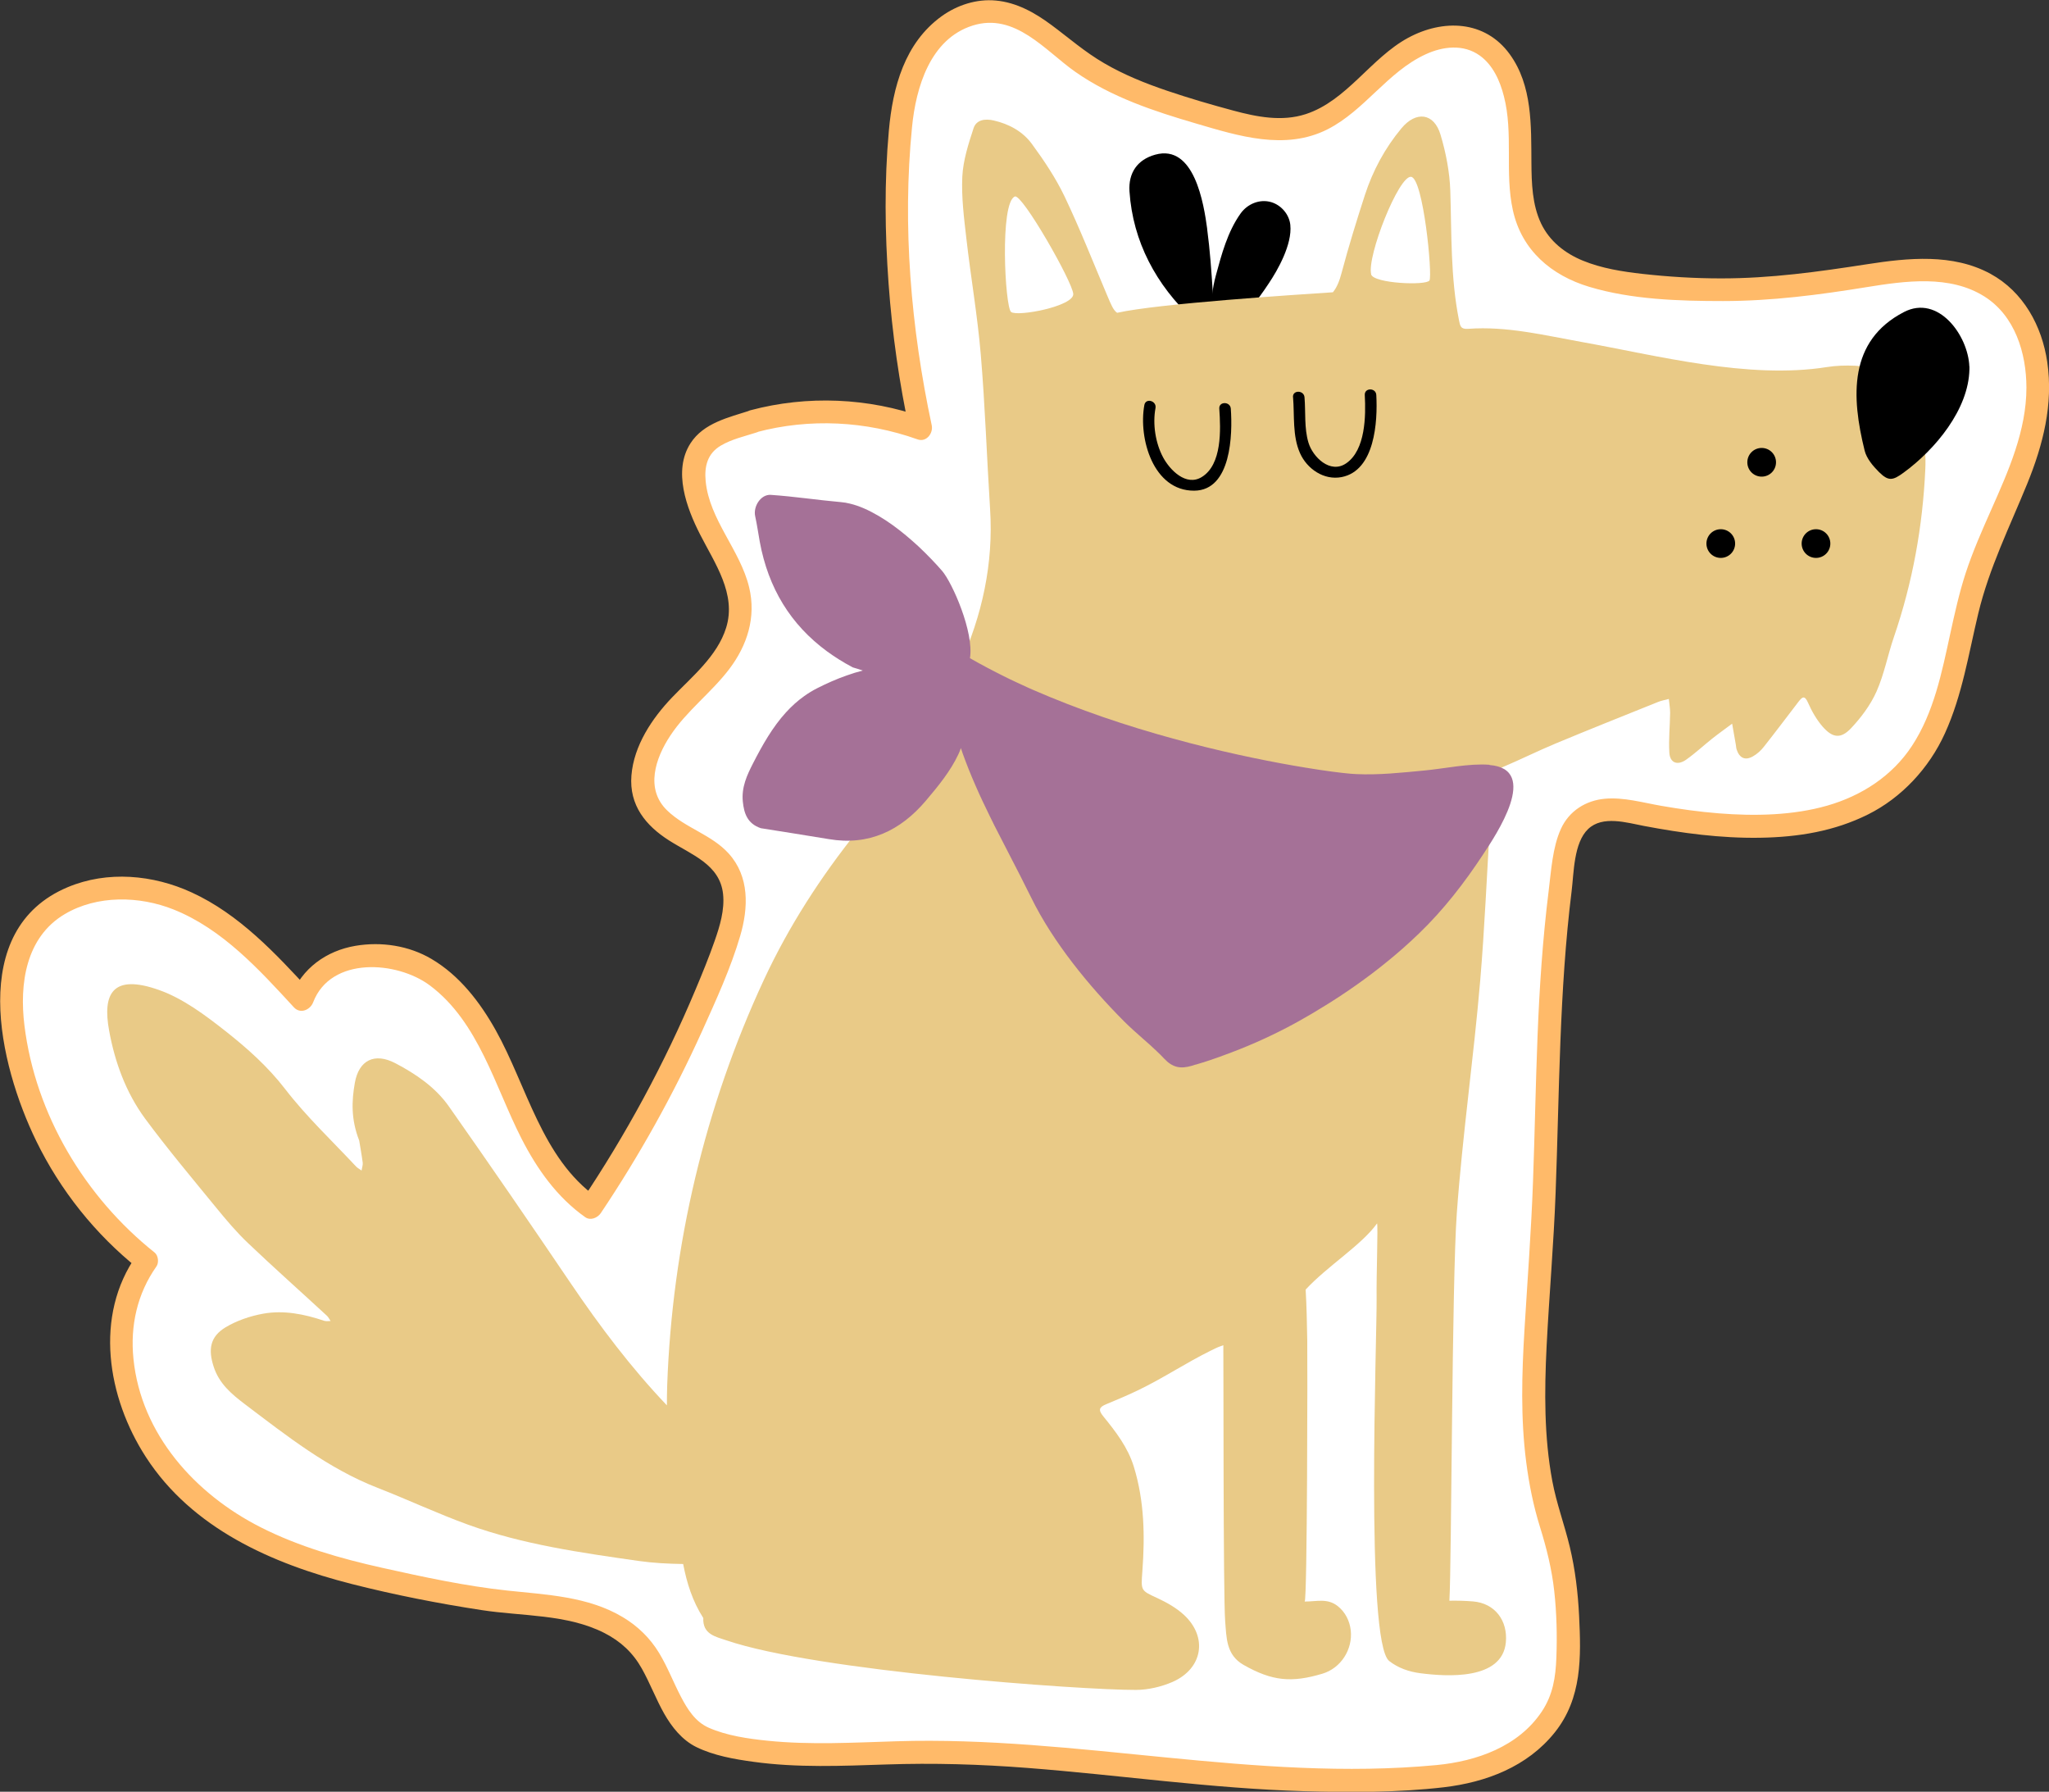 <?xml version="1.0" encoding="UTF-8"?><svg id="Layer_2" xmlns="http://www.w3.org/2000/svg" viewBox="0 0 268.56 234.79"><rect x="0" y="0" width="268.56" height="234.79" fill="#333333" stroke="none"/><defs><style>.cls-1{fill:#e9ca87;}.cls-2{fill:#fff;}.cls-3{fill:#ffba69;}.cls-4{fill:#a57197;}</style></defs><g id="Layer_1-2"><g><g><path class="cls-2" d="M98.74,55.2c7.07-1.94,15.04-1.57,21.92,.94-2.59-12.03-3.55-24.41-2.85-36.7,.23-4.04,.68-8.19,2.6-11.75s5.65-6.42,9.68-6.18c4.35,.25,7.66,3.78,11.18,6.33,5.32,3.85,11.77,5.73,18.08,7.55,3.84,1.1,7.93,2.21,11.76,1.1,4.15-1.2,7.12-4.7,10.35-7.56,3.23-2.86,7.68-5.28,11.71-3.73,4.53,1.75,5.94,7.45,6.01,12.3s-.44,10.17,2.42,14.1c2.79,3.83,7.91,5.05,12.62,5.63,8.86,1.1,17.88,.93,26.7-.51,6.98-1.14,14.85-2.87,20.57,1.29,5.52,4.01,6.49,12.03,4.85,18.66s-5.3,12.57-7.37,19.07c-2.68,8.38-2.88,17.99-8.57,24.71-8.16,9.64-23.12,8.57-35.5,6.12-2.57-.51-5.54-.95-7.56,.72-1.65,1.37-2.07,3.69-2.39,5.82-2.73,18.51-1.83,35.3-3.17,53.96-.88,12.33-1.76,22.9,1.76,33.47,1.9,5.71,2.22,12.85,1.8,18.85-.37,5.21-4.56,9.52-9.36,11.58-4.8,2.06-10.12,1.95-15.34,2.16-18.64,.77-34.36-2.64-54.62-3.52-10.67-.46-23.78,1.76-33.47-1.76-5.2-1.89-5.49-9.61-9.69-13.21-5.67-4.87-13.31-3.97-20.66-5.34-12.17-2.27-24.98-4.22-34.89-11.65s-15.4-22.46-8.13-32.48c-9.06-7.15-15.34-17.74-17.26-29.12-.81-4.8-.77-10.09,2-14.1,4.02-5.83,12.64-6.86,19.22-4.25,6.59,2.62,11.62,7.99,16.42,13.21,2.17-6.03,10.87-7.26,16.33-3.9s8.4,9.54,10.96,15.42,5.3,12.11,10.57,15.75c7.02-10.45,12.83-21.72,17.27-33.5,1.31-3.46,2.45-7.52,.54-10.69-2.26-3.76-7.8-4.47-10.08-8.21-2.56-4.22,.39-9.63,3.8-13.19s7.65-7.12,8.03-12.04c.27-3.57-1.61-6.9-3.32-10.05s-3.35-6.7-2.54-10.19,4.95-4.22,7.59-5.1"/><path class="cls-3" d="M99.14,56.64c6.96-1.86,14.35-1.48,21.13,.94,1.15,.41,2.07-.81,1.85-1.85-2.72-12.72-3.87-26.12-2.58-39.1,.51-5.17,2.37-11.52,7.94-13.28s9.54,3.32,13.44,6.05c4.74,3.33,10.36,5.18,15.86,6.79s11.65,3.58,17.23,.75c4.87-2.48,7.86-7.53,12.84-9.82,2.27-1.05,4.96-1.37,7.1,.16,1.73,1.24,2.65,3.32,3.16,5.32,1.27,4.89,.09,10.02,1.18,14.95,1.15,5.24,5.03,8.54,10.02,10.04,5.56,1.67,11.76,1.86,17.52,1.86,6.37,0,12.6-.81,18.87-1.83,5.02-.81,10.85-1.63,15.39,1.23,4.01,2.53,5.5,7.41,5.51,11.93,0,5.67-2.36,10.94-4.62,16.03-1.21,2.73-2.42,5.47-3.35,8.31-.84,2.59-1.43,5.25-2.01,7.91-1.1,5.05-2.14,10.32-5.02,14.71-2.59,3.95-6.61,6.54-11.1,7.83s-9.5,1.39-14.26,1.01c-2.51-.2-5.01-.55-7.49-.98s-4.92-1.15-7.4-.93-4.7,1.58-5.78,3.98-1.26,5.42-1.59,8.09c-.79,6.34-1.21,12.71-1.46,19.09s-.36,12.62-.59,18.94c-.23,6.5-.73,12.98-1.12,19.47-.35,5.79-.52,11.61,.23,17.38,.37,2.87,.94,5.71,1.8,8.47s1.55,5.51,1.87,8.4,.39,5.82,.28,8.74c-.1,2.58-.45,4.85-1.9,7.04-3.06,4.6-8.55,6.53-13.82,7.03-23.73,2.24-47.12-3.86-70.8-3.12-5.61,.17-11.26,.5-16.85-.07-2.55-.26-5.37-.66-7.74-1.71-1.76-.78-2.78-2.42-3.64-4.07-.99-1.89-1.75-3.9-2.86-5.73-1.19-1.96-2.79-3.51-4.76-4.69-4.55-2.72-9.99-2.93-15.13-3.48-5.49-.59-11.01-1.78-16.4-2.98s-10.91-2.77-15.92-5.31c-8.57-4.34-15.68-12.17-16.68-22.08-.44-4.32,.49-8.53,3.01-12.1,.35-.49,.25-1.43-.23-1.82-9.13-7.27-15.64-18.11-17.07-29.77-.67-5.43,.17-11.55,5.28-14.58,4.25-2.52,9.8-2.4,14.29-.6,6.39,2.56,11.21,7.88,15.76,12.82,.83,.9,2.13,.33,2.51-.66,2.32-6.07,11.01-5.43,15.31-2.21,6.4,4.79,8.53,13.28,12.01,20.08,2.05,4,4.64,7.66,8.34,10.28,.69,.49,1.63,.09,2.05-.54,5.08-7.58,9.53-15.57,13.29-23.88,1.82-4.04,3.73-8.19,4.98-12.45,1.08-3.69,1.22-7.75-1.5-10.77-2.25-2.5-5.71-3.35-8.09-5.67-2.89-2.81-1.53-6.83,.41-9.77,2.14-3.26,5.37-5.63,7.73-8.73s3.56-6.8,2.62-10.72c-1.17-4.89-5.21-8.84-5.7-13.91-.19-1.96,.24-3.64,1.99-4.67,1.44-.85,3.1-1.21,4.68-1.72,1.83-.6,1.05-3.49-.8-2.89-2.83,.92-6.13,1.62-7.86,4.31-2.33,3.62-.5,8.5,1.25,11.93,1.92,3.78,4.81,7.81,3.42,12.25-1.16,3.72-4.49,6.41-7.09,9.13s-5,6.28-5.32,10.21,1.9,6.59,4.91,8.51,6.68,3.16,7.1,7.03c.22,2.08-.42,4.2-1.1,6.14-.76,2.17-1.63,4.3-2.52,6.41-4.07,9.71-9.12,19-14.98,27.74l2.05-.54c-7.21-5.1-9.16-14.6-13.26-21.92-2.05-3.66-4.74-7.16-8.41-9.32-2.97-1.75-6.57-2.29-9.95-1.72-3.81,.64-7.05,2.96-8.44,6.6l2.51-.66c-4.55-4.94-9.33-10.08-15.54-12.93-5.06-2.33-11.05-2.88-16.26-.69-13.22,5.55-9,23.24-4.13,33.24,3.16,6.49,7.77,12.27,13.42,16.77l-.23-1.82c-5.66,7.98-3.86,18.7,1.2,26.5,6.06,9.35,16.52,13.96,26.97,16.62,5.59,1.42,11.33,2.55,17.03,3.42,5.31,.82,11.21,.51,16.1,3.01,2.14,1.1,3.73,2.58,4.9,4.67,1.07,1.91,1.84,3.97,2.91,5.87,1.01,1.78,2.36,3.48,4.23,4.4,2.29,1.12,4.98,1.59,7.48,1.93,5.76,.8,11.6,.54,17.39,.35,6.19-.21,12.31-.03,18.49,.45,12.09,.93,24.12,2.7,36.25,3.05,6.06,.17,12.3,.19,18.33-.51,5.56-.65,10.98-2.7,14.57-7.19s3.45-9.89,3.19-15.26c-.15-3.04-.51-6.09-1.22-9.05s-1.74-5.68-2.29-8.62c-1.09-5.82-1.04-11.79-.75-17.68,.34-6.7,.93-13.39,1.18-20.1,.5-13.19,.47-26.43,2.1-39.55,.3-2.39,.26-6.3,2.16-8.12s5.09-.83,7.31-.41c5,.95,10.1,1.63,15.2,1.55s9.79-.87,14.17-3.05,8.01-6.05,10.09-10.64c2.27-4.99,3.1-10.42,4.37-15.71,1.43-5.96,4.11-11.34,6.41-16.98,2.08-5.1,3.44-10.43,2.63-15.95-.69-4.74-3.13-9.22-7.44-11.57-4.94-2.69-10.81-2.09-16.15-1.26-6.39,.99-12.69,1.87-19.18,1.86-3.43,0-6.87-.21-10.28-.59-2.65-.3-5.35-.72-7.83-1.74-2.34-.96-4.35-2.54-5.46-4.86-1.17-2.45-1.25-5.29-1.27-7.95-.04-4.84,.15-10.13-2.85-14.25-3.24-4.45-8.73-4.61-13.3-2.14-4.9,2.65-8.04,8.24-13.42,10-3.12,1.02-6.42,.37-9.5-.46-2.91-.78-5.82-1.63-8.68-2.6s-5.62-2.08-8.22-3.59-4.65-3.33-6.96-5.04c-2.16-1.6-4.54-2.94-7.26-3.19-2.52-.24-5.08,.59-7.12,2.06-4.85,3.51-6.4,9.3-6.91,14.99-.6,6.63-.52,13.38-.04,20.01s1.4,13.02,2.77,19.42l1.85-1.85c-7.26-2.59-15.28-2.92-22.72-.94-1.86,.5-1.07,3.39,.8,2.89h0Z"/></g><g><path d="M158.22,30.01c.37,2.75,.56,5.54,.74,8.31,.08,1.29,.48,3.21-.74,4.12-.72,.54-1.29-.06-1.85-.59-4.83-4.5-7.89-10.18-8.33-16.77-.16-2.42,1.03-4.16,3.37-4.81,5.13-1.43,6.37,6.42,6.82,9.75Z"/><path d="M169.12,29.48c.27,2.55-1.68,5.96-2.82,7.65-.77,1.15-1.47,2.21-2.47,3.17-1.06,1.02-4.84,4.2-4.99,.82-.08-1.84,.04-3.25,.52-5.02,.75-2.76,1.53-5.72,3.24-8.12,.89-1.25,2.5-1.94,4.02-1.49,1.33,.4,2.36,1.62,2.5,2.98Z"/><path class="cls-1" d="M250.67,52.23c-.71-1.75-1.87-3.54-3.82-3.88-2.42-.41-4.99-.63-7.39-.25-10.31,1.64-22.28-1.52-32.17-3.29-4.91-.88-9.8-2.09-14.85-1.72-.99,.07-1.06-.33-1.23-1.22-1.1-5.58-.94-11.21-1.12-16.84-.08-2.47-.57-4.99-1.28-7.37-.85-2.87-3.21-3.16-5.14-.83-2.16,2.6-3.74,5.54-4.78,8.74-1.09,3.37-2.14,6.76-3.05,10.19-.27,1.02-.6,1.89-1.14,2.54-4.8,.32-22.75,1.46-28.28,2.69-.49-.33-.77-1.01-1.33-2.34-1.83-4.32-3.55-8.7-5.57-12.93-1.16-2.42-2.69-4.7-4.28-6.87-1.19-1.62-2.98-2.6-4.98-3.06-1.12-.26-2.29-.12-2.66,1.02-.67,2.05-1.36,4.19-1.47,6.32-.13,2.69,.22,5.42,.53,8.12,.58,5.08,1.46,10.12,1.89,15.21,.57,6.74,.79,13.5,1.22,20.25,.46,7.15-1.05,13.97-3.97,20.39-3.54,7.79-8.02,15.06-13.39,21.77-4.83,6.03-9,12.46-12.29,19.53-7.76,16.7-12.01,34.78-12.67,53.09-.03,.9-.04,1.78-.04,2.67-4.69-4.92-8.78-10.35-12.61-16-5.26-7.77-10.57-15.51-15.97-23.18-1.76-2.5-4.31-4.24-7.02-5.66-2.71-1.41-4.77-.41-5.3,2.57-.42,2.38-.52,4.77,.57,7.57,.1,.63,.31,1.76,.46,2.89,.04,.33-.1,.69-.15,1.04-.24-.18-.52-.32-.72-.53-3.13-3.35-6.5-6.52-9.28-10.13-2.27-2.95-4.98-5.36-7.82-7.6-2.68-2.11-5.57-4.28-8.73-5.4-6.15-2.18-7.41,.55-6.54,5.31,.75,4.14,2.2,8.11,4.7,11.52,2.96,4.01,6.18,7.83,9.33,11.69,1.32,1.61,2.67,3.22,4.18,4.65,3.39,3.23,6.9,6.34,10.34,9.52,.2,.19,.32,.45,.48,.69-.28,0-.58,.05-.84-.03-2.61-.88-5.3-1.42-8.01-.93-1.7,.31-3.44,.9-4.91,1.78-2.04,1.23-2.3,2.9-1.57,5.15,.72,2.23,2.32,3.58,4.1,4.93,5.49,4.15,10.88,8.42,17.39,10.96,3.98,1.55,7.86,3.38,11.87,4.83,7.19,2.6,14.75,3.66,22.27,4.74,1.95,.28,3.93,.38,5.91,.41,.48,2.47,1.21,4.85,2.64,7.08-.1,2.13,1.6,2.44,3.05,2.93,11.81,4.03,46.51,6.51,53.63,6.49,1.59,0,3.34-.4,4.83-1.05,3.97-1.75,4.64-5.89,1.47-8.8-.98-.9-2.2-1.59-3.42-2.16-2.25-1.04-2.2-.96-2.01-3.57,.34-4.6,.26-9.16-1.11-13.64-.79-2.58-2.38-4.62-4.02-6.64-.7-.86-.51-1.2,.37-1.57,1.44-.6,2.88-1.2,4.28-1.88,3.47-1.69,5.96-3.42,9.42-5.14,1.19-.59,1.04-.48,1.67-.72,.03,.31-.02,32.94,.24,36.14,.18,2.15,.1,4.43,2.41,5.75,3.77,2.14,6.31,2.36,10.35,1.15,2.42-.73,3.98-3.19,3.7-5.69-.14-1.23-.72-2.38-1.7-3.16-1.36-1.07-2.73-.6-4.34-.6,.35,0,.38-32.02,.34-34.24-.04-2.21-.08-4.43-.21-6.64,2.84-3.08,7.32-5.82,9.36-8.67,.14,.35-.1,6.78-.06,9.8,.07,4.69-1.5,45.05,1.65,47.54,1.17,.92,2.6,1.41,4.06,1.6,3.4,.44,10.76,.97,11.23-4.05,.26-2.82-1.4-5.12-4.32-5.36-1.03-.08-2.06-.11-3.08-.09,.29-4.65,.32-41.78,.97-50.75,.73-10.17,2.21-20.36,3.07-30.52,.58-6.86,.86-13.75,1.29-20.62,.12-1.87,.32-3.74,.45-5.62,.06-.78,.26-1.33,1.09-1.68,2.4-1.01,4.72-2.17,7.12-3.17,4.42-1.84,8.87-3.61,13.32-5.4,.46-.19,.97-.28,1.45-.41,.06,.61,.17,1.21,.17,1.82-.02,1.74-.21,3.5-.1,5.23,.08,1.33,1.06,1.71,2.2,.91,1.19-.84,2.26-1.84,3.4-2.75,.86-.68,1.75-1.31,2.63-1.97,.16,.91,.32,1.83,.48,2.74,.04,.2,.04,.42,.1,.62,.37,1.15,1.13,1.51,2.15,.92,.53-.3,1.02-.74,1.4-1.22,1.55-1.96,3.05-3.96,4.57-5.94,.46-.59,.79-.91,1.24,.12,.49,1.12,1.13,2.24,1.93,3.16,1.31,1.49,2.38,1.61,3.72,.19,1.33-1.41,2.55-3.05,3.33-4.8,1.01-2.27,1.47-4.78,2.28-7.14,2.45-7.15,3.78-14.49,4.12-22.06,.15-3.26-.53-6.22-1.7-9.12Z"/><path class="cls-4" d="M195.24,100.22c-2.66-.21-5.89,.5-8.55,.75-2.97,.28-5.95,.61-8.94,.47-.21-.01-.46-.03-.76-.05-1.26-.11-3.3-.37-5.9-.8-7.97-1.3-21.21-4.18-33.47-9.25-.73-.3-1.45-.61-2.18-.92-.24-.11-.48-.21-.72-.32-.51-.24-1.03-.47-1.54-.71-.6-.28-1.21-.57-1.8-.87-.71-.36-1.42-.72-2.11-1.09-.72-.38-1.44-.78-2.14-1.18,.56-3.4-2.32-9.9-3.65-11.44-.84-.97-1.91-2.09-3.11-3.22-.52-.48-1.06-.95-1.62-1.42-1.13-.94-2.34-1.83-3.57-2.55-1.27-.75-2.54-1.33-3.77-1.62-.4-.1-.79-.17-1.18-.2-3.07-.27-6.12-.74-9.19-.95-1.32-.1-2.34,1.52-2.06,2.79,.24,1.1,.4,2.23,.6,3.34,1.12,6.11,4.06,10.88,8.81,14.37,1.04,.76,2.17,1.47,3.39,2.11,.43,.12,.86,.26,1.3,.41-.71,.18-1.42,.4-2.12,.65-1.31,.46-2.6,1.03-3.88,1.68-.59,.3-1.14,.64-1.66,1.01-.89,.63-1.68,1.35-2.4,2.14-1.76,1.93-3.08,4.26-4.3,6.64-.82,1.59-1.55,3.18-1.36,5.05,.16,1.56,.6,2.89,2.36,3.49,2.97,.48,5.95,.93,8.91,1.43,5.25,.89,9.4-1.12,12.71-5.02,1.6-1.89,3.24-3.88,4.27-6.09,.13-.27,.24-.54,.33-.82,.08,.25,.16,.5,.25,.74,.5,1.38,1.04,2.74,1.63,4.08,.32,.74,.65,1.48,1,2.21,.3,.63,.6,1.26,.91,1.89,.42,.86,.85,1.73,1.3,2.58,.66,1.3,1.34,2.6,2.01,3.91,.45,.86,.89,1.73,1.32,2.6,.27,.53,.54,1.06,.8,1.59,2.86,5.84,7.57,11.59,12.16,16.2,.82,.82,1.7,1.59,2.57,2.36,.58,.51,1.17,1.02,1.72,1.56,.33,.31,.66,.63,.97,.97,1.1,1.17,2.13,1.38,3.6,.95,.18-.05,.34-.1,.51-.16,.01,0,.02,0,.04,0,0,0,0,0,0,0,1.26-.37,2.49-.78,3.71-1.24,2.79-1.01,5.51-2.2,8.15-3.57,.56-.29,1.12-.59,1.67-.9,.55-.31,1.09-.62,1.64-.94,.49-.29,.99-.59,1.47-.89,.77-.46,1.53-.95,2.29-1.45,1.43-.94,2.83-1.93,4.19-2.96,.74-.56,1.47-1.14,2.19-1.73,.23-.19,.46-.37,.69-.57,.75-.63,1.49-1.28,2.2-1.94,.36-.33,.72-.67,1.07-1.01,3.2-3.08,5.94-6.62,8.38-10.33,1.69-2.56,7.53-11.21,.85-11.73Z"/><path d="M258.13,48.02c0,.12,0,.24,0,.36-.09,5.28-4.51,10.55-8.62,13.55-1.43,1.05-1.99,1.16-3.24-.08-.78-.78-1.61-1.76-1.87-2.79-1.75-7.06-2.14-14.4,5.15-18.17,4.5-2.33,8.41,3.07,8.57,7.13Z"/><path d="M232.78,60.58c0,1.04-.84,1.88-1.88,1.88s-1.88-.84-1.88-1.88,.84-1.88,1.88-1.88,1.88,.84,1.88,1.88Z"/><path d="M239.9,71.23c0,1.04-.84,1.88-1.88,1.88s-1.88-.84-1.88-1.88,.84-1.88,1.88-1.88,1.88,.84,1.88,1.88Z"/><path d="M227.42,71.23c0,1.04-.84,1.88-1.88,1.88s-1.88-.84-1.88-1.88,.84-1.88,1.88-1.88,1.88,.84,1.88,1.88Z"/><path class="cls-2" d="M179.72,35.95c-.59-2.35,3.62-12.98,5.23-12.78,1.61,.2,2.82,12.88,2.41,13.58-.4,.7-7.34,.4-7.65-.8Z"/><path class="cls-2" d="M133.02,25.75c.95-.38,7.55,11.16,7.65,12.77,.1,1.61-7.34,3.02-8.15,2.36-.8-.66-1.51-14.33,.5-15.13Z"/><path d="M149.99,53.07c-.8,4.36,1.15,11.27,6.54,11.23,4.87-.04,5.03-7.41,4.79-10.75-.07-.96-1.58-.97-1.51,0,.19,2.72,.38,7.34-2.31,8.97-2.06,1.25-4.16-.94-5.04-2.56-1.02-1.89-1.4-4.38-1.01-6.49,.17-.95-1.28-1.36-1.46-.4h0Z"/><path d="M169.48,52.06c.2,2.4-.1,5.06,.91,7.32,.91,2.05,3.12,3.59,5.45,3.14,4.37-.85,4.74-7.27,4.55-10.76-.05-.97-1.56-.97-1.51,0,.15,2.74,.1,7.21-2.43,8.95-2.1,1.45-4.4-.83-4.96-2.73-.56-1.89-.35-3.97-.51-5.92-.08-.96-1.59-.97-1.51,0h0Z"/></g></g></g></svg>
